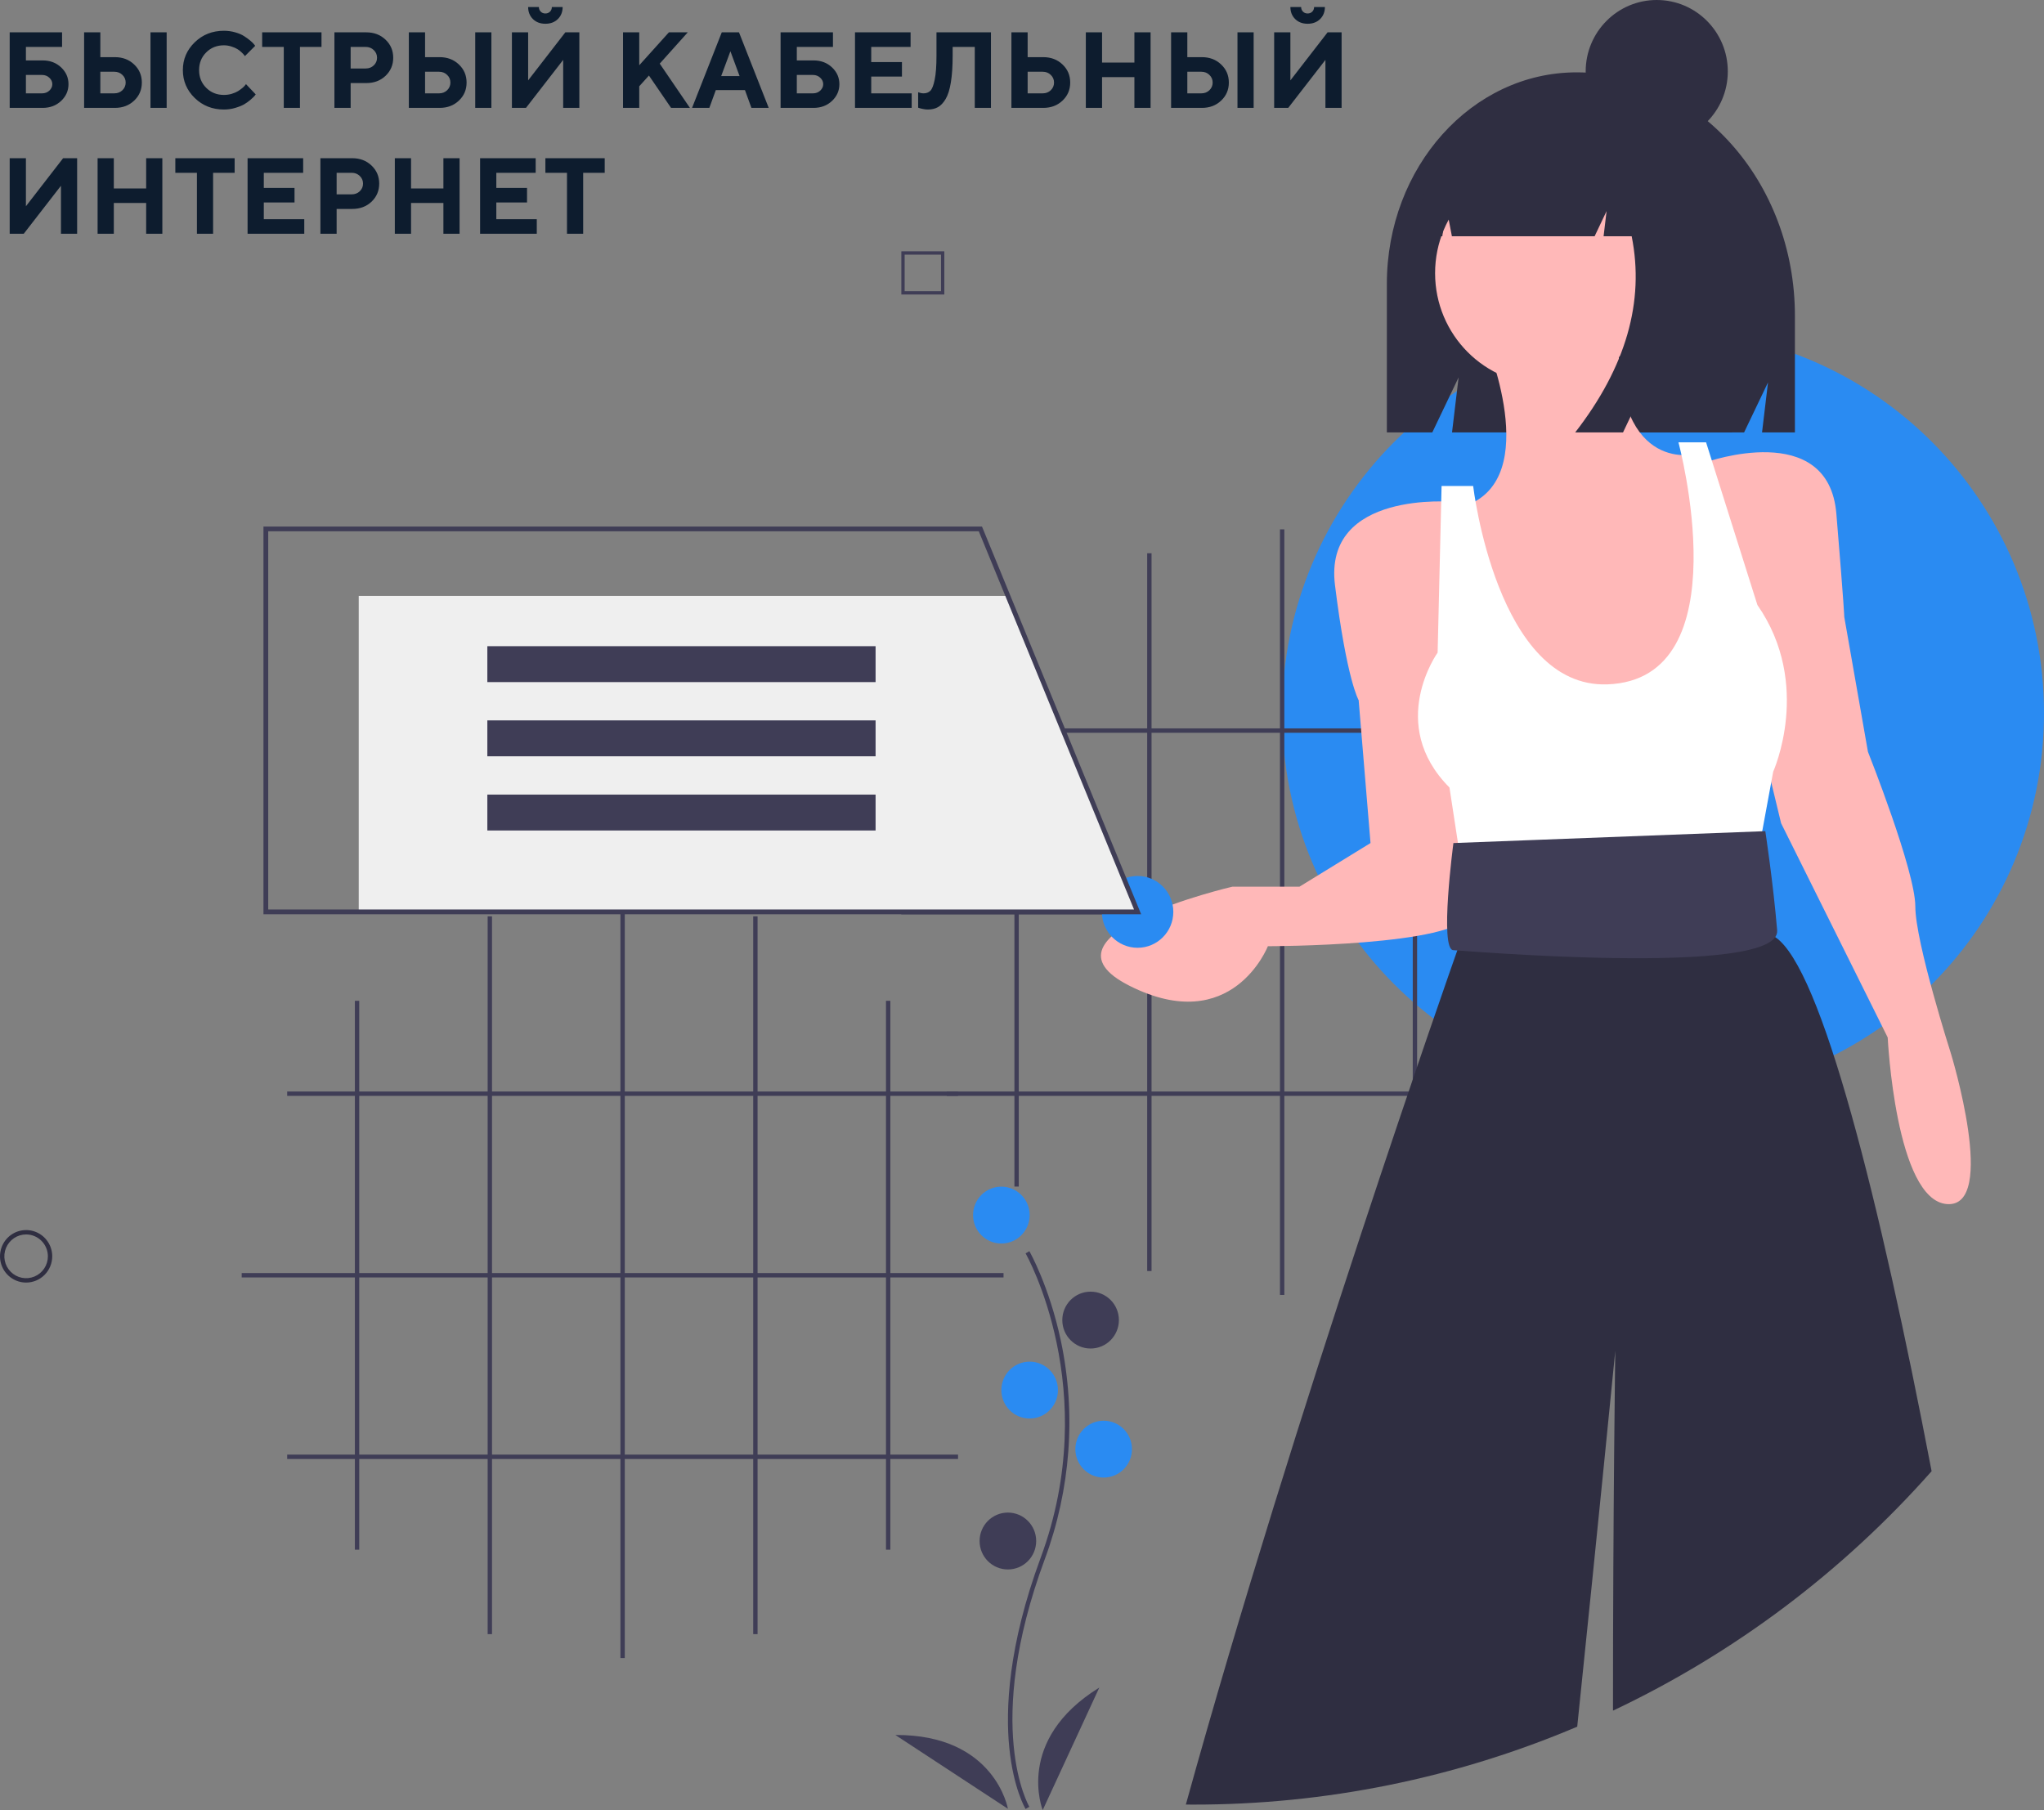 <svg width="341" height="302" viewBox="0 0 341 302" fill="none" xmlns="http://www.w3.org/2000/svg">
<rect x="0" y="0" width="341" height="302" fill="#808080" stroke="none"/>
<g clip-path="url(#clip0)">
<path d="M171.104 301.825C171.021 301.689 169.056 298.391 168.374 291.544C167.75 285.262 168.151 274.673 173.615 259.903C183.967 231.922 171.23 209.345 171.1 209.12L171.728 208.753C171.761 208.81 175.048 214.567 176.989 223.733C179.555 235.885 178.621 248.52 174.296 260.157C163.962 288.091 171.645 301.315 171.724 301.445L171.104 301.825Z" fill="#3F3D56"/>
<path d="M167.056 207.477C169.664 207.477 171.777 205.353 171.777 202.732C171.777 200.112 169.664 197.988 167.056 197.988C164.449 197.988 162.335 200.112 162.335 202.732C162.335 205.353 164.449 207.477 167.056 207.477Z" fill="#2A8BF2"/>
<path d="M181.945 224.995C184.552 224.995 186.666 222.87 186.666 220.25C186.666 217.63 184.552 215.506 181.945 215.506C179.338 215.506 177.224 217.63 177.224 220.25C177.224 222.87 179.338 224.995 181.945 224.995Z" fill="#3F3D56"/>
<path d="M171.777 236.673C174.384 236.673 176.498 234.549 176.498 231.929C176.498 229.308 174.384 227.184 171.777 227.184C169.17 227.184 167.056 229.308 167.056 231.929C167.056 234.549 169.17 236.673 171.777 236.673Z" fill="#2A8BF2"/>
<path d="M184.124 246.527C186.731 246.527 188.845 244.403 188.845 241.782C188.845 239.162 186.731 237.038 184.124 237.038C181.517 237.038 179.403 239.162 179.403 241.782C179.403 244.403 181.517 246.527 184.124 246.527Z" fill="#2A8BF2"/>
<path d="M168.146 261.855C170.753 261.855 172.866 259.731 172.866 257.111C172.866 254.49 170.753 252.366 168.146 252.366C165.538 252.366 163.425 254.49 163.425 257.111C163.425 259.731 165.538 261.855 168.146 261.855Z" fill="#3F3D56"/>
<path d="M173.956 302C173.956 302 169.235 290.321 183.398 281.563L173.956 302Z" fill="#3F3D56"/>
<path d="M168.15 301.788C168.15 301.788 166.002 289.369 149.373 289.475L168.15 301.788Z" fill="#3F3D56"/>
<path d="M59.93 166.981H59.204V258.556H59.93V166.981Z" fill="#3F3D56"/>
<path d="M82.082 152.891H81.355V272.647H82.082V152.891Z" fill="#3F3D56"/>
<path d="M104.233 148.902H103.507V276.636H104.233V148.902Z" fill="#3F3D56"/>
<path d="M126.385 152.891H125.658V272.647H126.385V152.891Z" fill="#3F3D56"/>
<path d="M148.536 166.981H147.81V258.556H148.536V166.981Z" fill="#3F3D56"/>
<path d="M159.83 182.112H47.91V182.842H159.83V182.112Z" fill="#3F3D56"/>
<path d="M167.419 212.404H40.321V213.134H167.419V212.404Z" fill="#3F3D56"/>
<path d="M159.83 242.695H47.91V243.425H159.83V242.695Z" fill="#3F3D56"/>
<path d="M277.451 182.842C312.548 182.842 341 154.248 341 118.975C341 83.702 312.548 55.108 277.451 55.108C242.353 55.108 213.901 83.702 213.901 118.975C213.901 154.248 242.353 182.842 277.451 182.842Z" fill="#2A8BF2"/>
<path d="M169.961 106.399H169.235V197.973H169.961V106.399Z" fill="#3F3D56"/>
<path d="M192.113 92.308H191.387V212.064H192.113V92.308Z" fill="#3F3D56"/>
<path d="M214.264 88.319H213.538V216.053H214.264V88.319Z" fill="#3F3D56"/>
<path d="M236.416 92.308H235.69V212.064H236.416V92.308Z" fill="#3F3D56"/>
<path d="M258.567 106.399H257.841V197.973H258.567V106.399Z" fill="#3F3D56"/>
<path d="M269.861 121.53H157.941V122.26H269.861V121.53Z" fill="#3F3D56"/>
<path d="M277.451 151.821H150.352V152.551H277.451V151.821Z" fill="#3F3D56"/>
<path d="M269.861 182.112H157.941V182.842H269.861V182.112Z" fill="#3F3D56"/>
<path d="M263.022 12.072H263.021C245.54 12.072 231.369 27.878 231.369 47.375V72.147H238.949L243.338 62.969L242.241 72.147H290.967L294.957 63.803L293.96 72.147H299.446V52.697C299.446 30.26 283.138 12.072 263.022 12.072Z" fill="#2F2E41"/>
<path d="M247.743 56.595C247.743 56.595 257.622 79.762 244.45 84.396L257.622 128.083L280.016 126.759L285.944 112.197L284.626 90.353L282.65 75.791C282.65 75.791 268.819 79.1 270.136 54.609L247.743 56.595Z" fill="#FFB8B8"/>
<path d="M242.474 83.734C242.474 83.734 220.739 81.748 222.715 97.634C224.691 113.521 226.666 116.83 226.666 116.83L228.642 140.66L216.787 147.941H205.59C205.59 147.941 171.341 155.884 188.466 164.489C205.59 173.094 211.518 157.87 211.518 157.87C211.518 157.87 243.132 157.87 245.108 152.574C247.084 147.279 242.474 83.734 242.474 83.734Z" fill="#FFB8B8"/>
<path d="M284.626 77.115C284.626 77.115 305.044 69.833 306.361 85.72C307.679 101.606 307.679 102.93 307.679 102.93L311.63 125.435C311.63 125.435 319.534 145.293 319.534 151.25C319.534 157.208 325.462 175.742 325.462 175.742C325.462 175.742 333.365 201.557 324.803 200.895C316.241 200.233 314.924 173.094 314.924 173.094L297.14 137.35L291.871 115.506L284.626 77.115Z" fill="#FFB8B8"/>
<path d="M245.767 81.086H240.498L239.839 108.887C239.839 108.887 231.277 120.802 241.815 131.393L244.45 148.603L292.53 146.617L295.823 128.745C295.823 128.745 302.409 114.182 293.188 100.944L284.626 73.805H280.016C280.016 73.805 290.694 113.374 268.16 114.182C249.719 114.844 245.767 81.086 245.767 81.086Z" fill="white"/>
<path d="M322.251 245.461C307.401 262.252 289.318 275.843 269.095 285.413C269.088 252.289 269.476 225.385 269.476 225.385C269.476 225.385 266.68 253.815 263.128 288.088C242.839 296.696 221.035 301.117 199.013 301.088C198.62 301.088 198.228 301.088 197.836 301.08C215.957 235.644 242.389 160.646 243.119 158.576C243.125 158.562 243.13 158.547 243.134 158.533L244.728 153.19L245.407 150.916L246.119 148.533L247.085 145.292L289.895 143.971L291.094 146.675L295.165 155.883C295.52 155.987 295.857 156.145 296.163 156.354C303.869 161.438 313.583 200.24 322.251 245.461Z" fill="#2F2E41"/>
<path d="M294.506 138.674L242.474 140.66C242.474 140.66 240.099 158.532 242.474 158.532C243.132 158.532 297.14 163.165 296.482 155.222C295.823 147.279 294.506 138.674 294.506 138.674Z" fill="#3F3D56"/>
<path d="M257.922 64.176C268.143 64.176 276.428 55.849 276.428 45.577C276.428 35.306 268.143 26.979 257.922 26.979C247.702 26.979 239.416 35.306 239.416 45.577C239.416 55.849 247.702 64.176 257.922 64.176Z" fill="#FFB8B8"/>
<path d="M272.02 21.797C268.842 17.684 264.154 15.079 258.922 15.079H258.3C246.318 15.079 236.605 25.976 236.605 39.417V39.417H240.62L241.269 34.457L242.219 39.417H266.031L268.025 35.221L267.527 39.417H272.211C274.397 50.327 271.256 61.237 262.789 72.147H270.769L274.758 63.755L273.761 72.147H288.972L291.965 52.845C291.965 38.389 283.607 26.131 272.02 21.797Z" fill="#2F2E41"/>
<path d="M276.393 23.829C282.941 23.829 288.249 18.495 288.249 11.915C288.249 5.334 282.941 0 276.393 0C269.846 0 264.538 5.334 264.538 11.915C264.538 18.495 269.846 23.829 276.393 23.829Z" fill="#2F2E41"/>
<path d="M189.784 158.132C193.076 158.132 195.744 155.45 195.744 152.142C195.744 148.834 193.076 146.152 189.784 146.152C186.492 146.152 183.823 148.834 183.823 152.142C183.823 155.45 186.492 158.132 189.784 158.132Z" fill="#2A8BF2"/>
<path d="M189.784 152.142H59.846V99.428H167.929L189.784 152.142Z" fill="#EFEFEF"/>
<path d="M190.378 152.541H43.952V87.847H163.824L163.925 88.094L190.378 152.541ZM44.747 151.743H189.19L163.292 88.646H44.747V151.743Z" fill="#3F3D56"/>
<path d="M146.074 107.814H81.304V113.805H146.074V107.814Z" fill="#3F3D56"/>
<path d="M146.074 120.194H81.304V126.185H146.074V120.194Z" fill="#3F3D56"/>
<path d="M146.074 132.574H81.304V138.564H146.074V132.574Z" fill="#3F3D56"/>
<path d="M4.358 213.99C3.496 213.99 2.653 213.733 1.937 213.252C1.22 212.77 0.662 212.086 0.332 211.286C0.002 210.486 -0.084 209.605 0.084 208.756C0.252 207.906 0.667 207.126 1.276 206.514C1.886 205.901 2.662 205.484 3.508 205.315C4.353 205.146 5.229 205.233 6.025 205.564C6.822 205.896 7.502 206.457 7.981 207.177C8.46 207.897 8.715 208.744 8.715 209.61C8.714 210.771 8.254 211.885 7.438 212.706C6.621 213.527 5.513 213.988 4.358 213.99ZM4.358 205.961C3.639 205.961 2.937 206.175 2.34 206.576C1.743 206.977 1.278 207.547 1.003 208.214C0.728 208.881 0.656 209.614 0.796 210.322C0.936 211.03 1.282 211.681 1.79 212.191C2.298 212.701 2.945 213.049 3.649 213.19C4.354 213.331 5.084 213.258 5.747 212.982C6.411 212.706 6.978 212.238 7.377 211.638C7.776 211.038 7.989 210.332 7.989 209.61C7.988 208.643 7.605 207.715 6.924 207.031C6.243 206.347 5.32 205.962 4.358 205.961Z" fill="#2F2E41"/>
<path d="M157.54 49.136H150.371V41.931H157.54V49.136ZM150.923 48.582H156.988V42.486H150.923V48.582Z" fill="#3F3D56"/>
<path d="M4.324 15.574H7.022C7.503 15.574 7.907 15.422 8.235 15.117C8.563 14.807 8.728 14.449 8.728 14.045C8.728 13.635 8.563 13.277 8.235 12.973C7.907 12.662 7.503 12.507 7.022 12.507H4.324V15.574ZM7.11 18H1.617V5.396H10.354V7.831H4.324V10.081H7.11C8.347 10.081 9.375 10.468 10.195 11.241C11.016 12.015 11.426 12.949 11.426 14.045C11.426 15.135 11.016 16.066 10.195 16.84C9.375 17.613 8.347 18 7.11 18ZM27.804 5.396V18H25.106V5.396H27.804ZM19.164 18H14.032V5.396H16.739V9.536H19.164C20.459 9.536 21.532 9.943 22.381 10.758C23.237 11.566 23.664 12.571 23.664 13.773C23.664 14.974 23.237 15.979 22.381 16.787C21.532 17.596 20.459 18 19.164 18ZM16.739 15.574H19.076C19.616 15.574 20.064 15.401 20.421 15.056C20.785 14.704 20.966 14.276 20.966 13.773C20.966 13.269 20.785 12.844 20.421 12.498C20.064 12.146 19.616 11.971 19.076 11.971H16.739V15.574ZM37.353 5.133C38.015 5.133 38.645 5.221 39.243 5.396C39.84 5.566 40.33 5.774 40.711 6.021C41.097 6.267 41.437 6.513 41.73 6.759C42.029 7.005 42.243 7.213 42.372 7.383L42.574 7.646L40.86 9.36C40.825 9.313 40.775 9.249 40.711 9.167C40.652 9.079 40.514 8.933 40.297 8.728C40.087 8.522 39.855 8.344 39.603 8.191C39.351 8.033 39.02 7.89 38.61 7.761C38.2 7.626 37.781 7.559 37.353 7.559C36.175 7.559 35.191 7.954 34.4 8.745C33.609 9.536 33.214 10.521 33.214 11.698C33.214 12.876 33.609 13.86 34.4 14.651C35.191 15.442 36.175 15.838 37.353 15.838C37.81 15.838 38.247 15.776 38.663 15.653C39.085 15.524 39.433 15.375 39.709 15.205C39.984 15.029 40.227 14.854 40.438 14.678C40.649 14.502 40.801 14.35 40.895 14.221L41.036 14.036L42.662 15.75C42.615 15.82 42.542 15.914 42.442 16.031C42.348 16.143 42.134 16.345 41.8 16.638C41.472 16.925 41.118 17.18 40.737 17.402C40.362 17.619 39.867 17.818 39.252 18C38.642 18.182 38.009 18.273 37.353 18.273C35.431 18.273 33.808 17.631 32.484 16.348C31.166 15.059 30.506 13.509 30.506 11.698C30.506 9.888 31.166 8.341 32.484 7.058C33.808 5.774 35.431 5.133 37.353 5.133ZM43.738 5.396H53.635V7.831H50.04V18H47.342V7.831H43.738V5.396ZM55.792 5.396H61.101C62.396 5.396 63.468 5.804 64.318 6.618C65.173 7.427 65.601 8.432 65.601 9.633C65.601 10.828 65.176 11.833 64.326 12.648C63.477 13.456 62.402 13.86 61.101 13.86H58.499V18H55.792V5.396ZM61.013 7.831H58.499V11.426H61.013C61.552 11.426 62 11.253 62.358 10.907C62.721 10.562 62.903 10.137 62.903 9.633C62.903 9.129 62.721 8.704 62.358 8.358C62 8.007 61.552 7.831 61.013 7.831ZM81.979 5.396V18H79.281V5.396H81.979ZM73.34 18H68.207V5.396H70.914V9.536H73.34C74.634 9.536 75.707 9.943 76.556 10.758C77.412 11.566 77.84 12.571 77.84 13.773C77.84 14.974 77.412 15.979 76.556 16.787C75.707 17.596 74.634 18 73.34 18ZM70.914 15.574H73.252C73.791 15.574 74.239 15.401 74.596 15.056C74.96 14.704 75.141 14.276 75.141 13.773C75.141 13.269 74.96 12.844 74.596 12.498C74.239 12.146 73.791 11.971 73.252 11.971H70.914V15.574ZM90.21 1.942C90.415 2.147 90.673 2.25 90.983 2.25C91.294 2.25 91.552 2.147 91.757 1.942C91.962 1.737 92.064 1.479 92.064 1.169H93.866C93.866 1.983 93.6 2.654 93.066 3.182C92.533 3.703 91.839 3.964 90.983 3.964C90.134 3.964 89.442 3.703 88.909 3.182C88.376 2.654 88.109 1.983 88.109 1.169H89.902C89.902 1.479 90.005 1.737 90.21 1.942ZM96.652 18H93.954V9.993L87.749 18H85.402V5.396H88.109V13.412L94.314 5.396H96.652V18ZM106.645 5.396V10.89L111.593 5.396H114.74L110.064 10.617L115.1 18H111.954L108.262 12.604L106.645 14.396V18H103.938V5.396H106.645ZM123.384 12.691L121.854 8.552L120.316 12.691H123.384ZM124.28 15.029H119.42L118.339 18H115.456L120.413 5.396H123.287L128.244 18H125.361L124.28 15.029ZM132.933 15.574H135.631C136.112 15.574 136.516 15.422 136.844 15.117C137.172 14.807 137.336 14.449 137.336 14.045C137.336 13.635 137.172 13.277 136.844 12.973C136.516 12.662 136.112 12.507 135.631 12.507H132.933V15.574ZM135.719 18H130.226V5.396H138.962V7.831H132.933V10.081H135.719C136.955 10.081 137.984 10.468 138.804 11.241C139.624 12.015 140.034 12.949 140.034 14.045C140.034 15.135 139.624 16.066 138.804 16.84C137.984 17.613 136.955 18 135.719 18ZM145.347 15.574H152.097V18H142.64V5.396H151.913V7.831H145.347V10.354H150.471V12.779H145.347V15.574ZM165.32 5.396V18H162.622V7.831H158.931V9.272C158.931 11.048 158.831 12.539 158.632 13.746C158.438 14.947 158.148 15.87 157.762 16.515C157.381 17.159 156.953 17.613 156.478 17.877C156.004 18.141 155.441 18.273 154.791 18.273C154.527 18.273 154.261 18.243 153.991 18.185C153.722 18.132 153.522 18.082 153.393 18.035L153.174 17.965V15.39C153.473 15.507 153.771 15.568 154.07 15.574C154.539 15.574 154.917 15.434 155.204 15.152C155.497 14.865 155.74 14.247 155.933 13.298C156.133 12.343 156.232 11.007 156.232 9.29V5.396H165.32ZM174.043 18H168.735V5.396H171.442V9.536H174.043C175.338 9.536 176.41 9.943 177.26 10.758C178.115 11.566 178.543 12.571 178.543 13.773C178.543 14.974 178.115 15.979 177.26 16.787C176.41 17.596 175.338 18 174.043 18ZM171.442 15.574H173.955C174.494 15.574 174.943 15.401 175.3 15.056C175.663 14.704 175.845 14.276 175.845 13.773C175.845 13.269 175.663 12.844 175.3 12.498C174.943 12.146 174.494 11.971 173.955 11.971H171.442V15.574ZM191.951 5.396V18H189.252V12.867H183.856V18H181.149V5.396H183.856V10.441H189.252V5.396H191.951ZM209.146 5.396V18H206.448V5.396H209.146ZM200.507 18H195.374V5.396H198.081V9.536H200.507C201.802 9.536 202.874 9.943 203.723 10.758C204.579 11.566 205.007 12.571 205.007 13.773C205.007 14.974 204.579 15.979 203.723 16.787C202.874 17.596 201.802 18 200.507 18ZM198.081 15.574H200.419C200.958 15.574 201.406 15.401 201.763 15.056C202.127 14.704 202.308 14.276 202.308 13.773C202.308 13.269 202.127 12.844 201.763 12.498C201.406 12.146 200.958 11.971 200.419 11.971H198.081V15.574ZM217.377 1.942C217.582 2.147 217.84 2.25 218.151 2.25C218.461 2.25 218.719 2.147 218.924 1.942C219.129 1.737 219.232 1.479 219.232 1.169H221.033C221.033 1.983 220.767 2.654 220.234 3.182C219.7 3.703 219.006 3.964 218.151 3.964C217.301 3.964 216.609 3.703 216.076 3.182C215.543 2.654 215.276 1.983 215.276 1.169H217.069C217.069 1.479 217.172 1.737 217.377 1.942ZM223.819 18H221.121V9.993L214.916 18H212.569V5.396H215.276V13.412L221.482 5.396H223.819V18ZM12.867 39H10.169V30.993L3.964 39H1.617V26.396H4.324V34.412L10.529 26.396H12.867V39ZM27.083 26.396V39H24.385V33.867H18.989V39H16.282V26.396H18.989V31.441H24.385V26.396H27.083ZM29.25 26.396H39.146V28.831H35.551V39H32.853V28.831H29.25V26.396ZM44.011 36.574H50.761V39H41.304V26.396H50.576V28.831H44.011V31.354H49.135V33.779H44.011V36.574ZM53.454 26.396H58.763C60.058 26.396 61.13 26.804 61.98 27.618C62.835 28.427 63.263 29.432 63.263 30.633C63.263 31.828 62.838 32.833 61.989 33.648C61.139 34.456 60.064 34.86 58.763 34.86H56.161V39H53.454V26.396ZM58.675 28.831H56.161V32.426H58.675C59.214 32.426 59.662 32.253 60.02 31.907C60.383 31.561 60.565 31.137 60.565 30.633C60.565 30.129 60.383 29.704 60.02 29.358C59.662 29.007 59.214 28.831 58.675 28.831ZM76.671 26.396V39H73.972V33.867H68.576V39H65.869V26.396H68.576V31.441H73.972V26.396H76.671ZM82.801 36.574H89.551V39H80.094V26.396H89.366V28.831H82.801V31.354H87.925V33.779H82.801V36.574ZM90.987 26.396H100.884V28.831H97.289V39H94.591V28.831H90.987V26.396Z" fill="#0D1C2E"/>
</g>
<defs>
<clipPath id="clip0">
<rect width="341" height="302" fill="white"/>
</clipPath>
</defs>
</svg>
